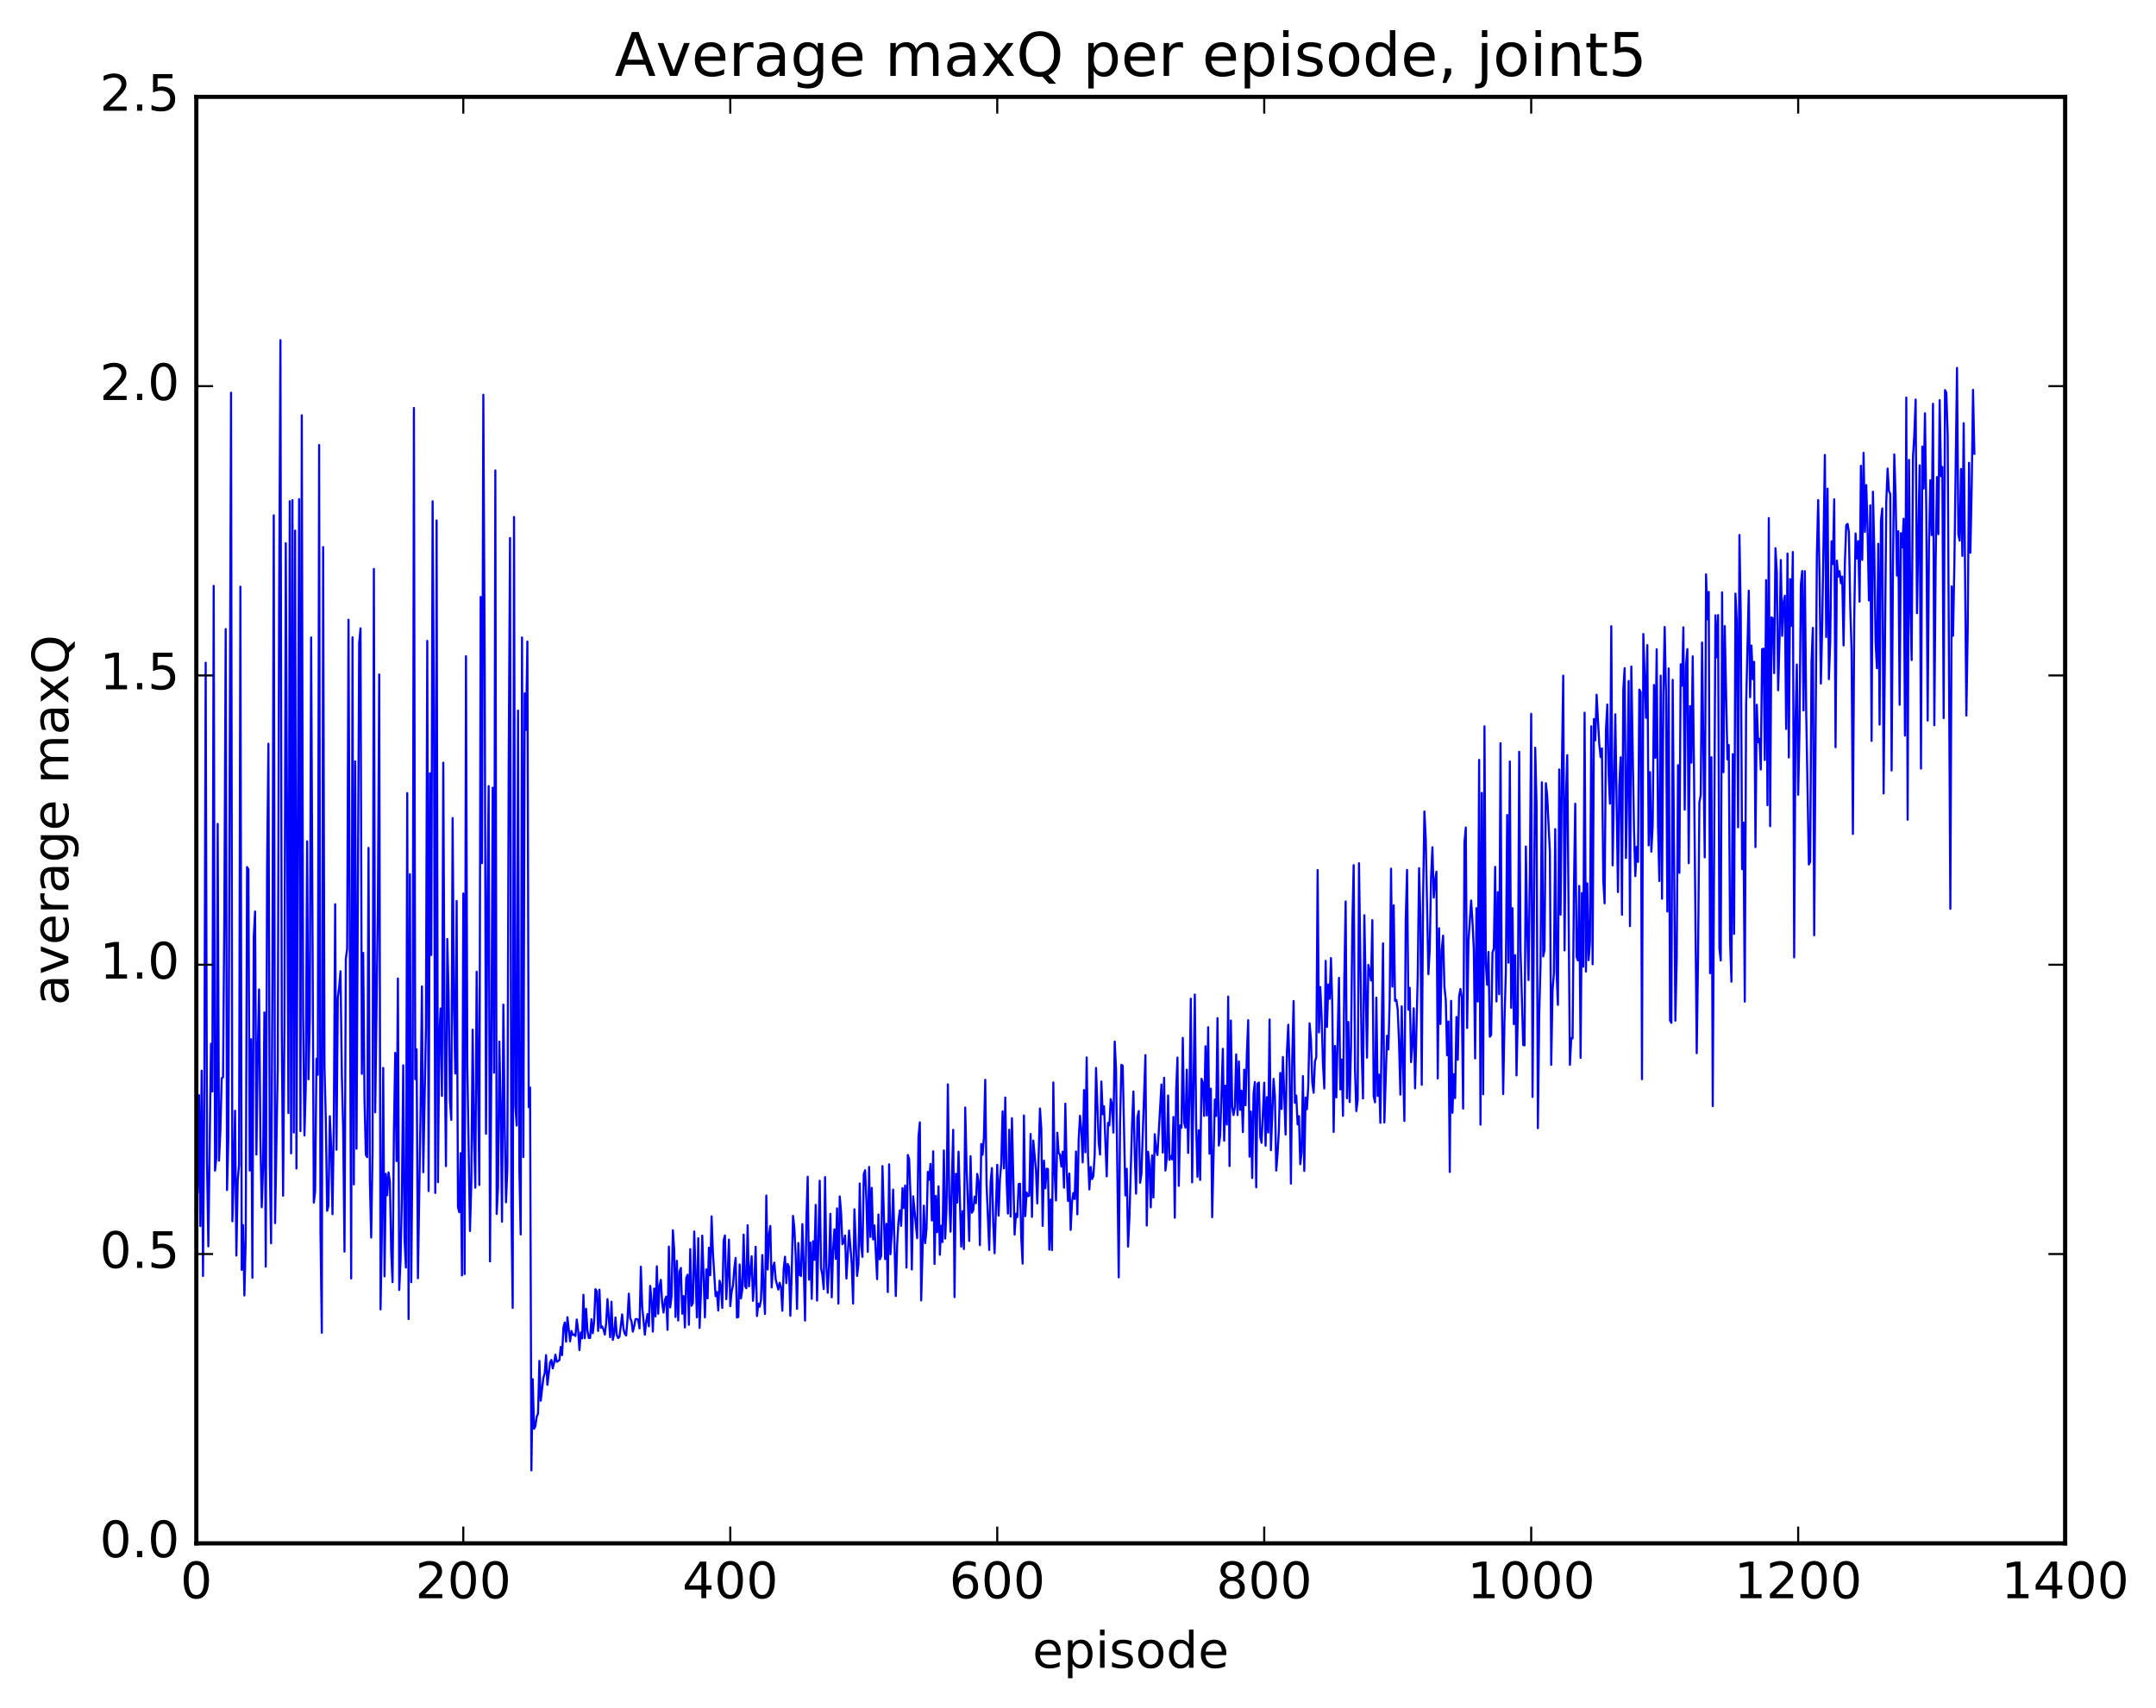 <?xml version="1.0" encoding="utf-8" standalone="no"?>
<!DOCTYPE svg PUBLIC "-//W3C//DTD SVG 1.1//EN"
  "http://www.w3.org/Graphics/SVG/1.1/DTD/svg11.dtd">
<!-- Created with matplotlib (http://matplotlib.org/) -->
<svg height="408pt" version="1.1" viewBox="0 0 515 408" width="515pt" xmlns="http://www.w3.org/2000/svg" xmlns:xlink="http://www.w3.org/1999/xlink">
 <defs>
  <style type="text/css">
*{stroke-linecap:butt;stroke-linejoin:round;stroke-miterlimit:100000;}
  </style>
 </defs>
 <g id="figure_1">
  <g id="patch_1">
   <path d="M 0 408.169 
L 515.768 408.169 
L 515.768 0 
L 0 0 
z
" style="fill:#ffffff;"/>
  </g>
  <g id="axes_1">
   <g id="patch_2">
    <path d="M 46.898 368.742 
L 493.298 368.742 
L 493.298 23.142 
L 46.898 23.142 
z
" style="fill:#ffffff;"/>
   </g>
   <g id="line2d_1">
    <path clip-path="url(#p14d625b6c6)" d="M 47.216 284.808 
L 47.535 261.675 
L 47.854 292.946 
L 48.173 255.811 
L 48.492 304.867 
L 48.811 259.894 
L 49.13 158.347 
L 49.448 277.469 
L 49.767 297.789 
L 50.405 249.383 
L 50.724 260.788 
L 51.043 139.984 
L 51.361 279.69 
L 51.68 276.592 
L 51.999 196.842 
L 52.318 277.299 
L 52.637 270.302 
L 52.956 257.632 
L 53.275 257.371 
L 53.593 218.223 
L 53.912 150.289 
L 54.231 284.332 
L 54.55 271.786 
L 55.188 93.832 
L 55.507 291.801 
L 55.825 281.381 
L 56.144 265.391 
L 56.463 299.981 
L 56.782 281.982 
L 57.101 278.292 
L 57.42 140.178 
L 57.739 303.41 
L 58.057 292.7 
L 58.376 309.527 
L 58.695 296.082 
L 59.014 207.167 
L 59.333 207.714 
L 59.652 279.678 
L 59.971 248.311 
L 60.289 305.297 
L 60.608 224.058 
L 60.927 217.788 
L 61.246 275.857 
L 61.565 251.269 
L 61.884 236.402 
L 62.203 272.17 
L 62.522 288.427 
L 62.84 279.259 
L 63.159 241.894 
L 63.478 302.636 
L 63.797 207.423 
L 64.116 177.688 
L 64.435 277.9 
L 64.754 297.05 
L 65.072 233.573 
L 65.391 123.125 
L 65.71 292.238 
L 66.348 254.529 
L 66.667 145.837 
L 66.986 81.276 
L 67.304 245.851 
L 67.623 285.687 
L 67.942 245.026 
L 68.261 129.784 
L 68.899 265.932 
L 69.218 119.761 
L 69.536 275.569 
L 69.855 119.508 
L 70.174 270.59 
L 70.493 126.768 
L 70.812 279.195 
L 71.45 119.253 
L 71.768 270.245 
L 72.087 99.222 
L 72.406 242.681 
L 72.725 271.289 
L 73.044 259.257 
L 73.363 201.032 
L 73.681 257.871 
L 74 243.105 
L 74.319 152.307 
L 74.957 287.328 
L 75.276 284.64 
L 75.595 252.96 
L 75.913 256.793 
L 76.232 106.324 
L 76.551 294.044 
L 76.87 318.431 
L 77.189 130.702 
L 77.508 254.812 
L 77.827 267.65 
L 78.145 289.293 
L 78.464 288.017 
L 78.783 266.693 
L 79.102 273.819 
L 79.421 290.099 
L 79.74 268.734 
L 80.059 216.041 
L 80.377 274.709 
L 80.696 238.42 
L 81.015 235.864 
L 81.334 232.058 
L 81.653 256.724 
L 81.972 269.603 
L 82.291 299.048 
L 82.609 229.108 
L 82.928 226.648 
L 83.247 148.063 
L 83.885 305.449 
L 84.204 152.266 
L 84.523 282.997 
L 84.841 181.908 
L 85.16 274.459 
L 85.798 153.607 
L 86.117 150.121 
L 86.436 256.563 
L 86.755 227.672 
L 87.073 263.031 
L 87.392 275.947 
L 87.711 276.483 
L 88.03 202.583 
L 88.349 282.18 
L 88.668 295.684 
L 88.987 275.287 
L 89.305 135.928 
L 89.624 265.761 
L 90.262 216.55 
L 90.581 161.144 
L 90.9 312.853 
L 91.219 294.192 
L 91.537 255.155 
L 91.856 304.953 
L 92.175 280.459 
L 92.494 285.575 
L 92.813 280.113 
L 93.132 282.397 
L 93.451 299.082 
L 93.769 306.341 
L 94.088 270.748 
L 94.407 251.571 
L 94.726 277.416 
L 95.045 233.79 
L 95.364 308.201 
L 95.683 300.931 
L 96.001 285.692 
L 96.32 254.523 
L 96.639 296.152 
L 96.958 302.85 
L 97.277 189.502 
L 97.596 315.16 
L 97.915 208.866 
L 98.234 306.351 
L 98.552 270.527 
L 98.871 97.467 
L 99.19 257.835 
L 99.509 250.692 
L 99.828 305.398 
L 100.466 264.996 
L 100.784 235.68 
L 101.103 280.071 
L 101.741 245.457 
L 102.06 153.127 
L 102.379 284.573 
L 102.698 184.758 
L 103.016 228.173 
L 103.335 119.768 
L 103.654 170.178 
L 103.973 285.035 
L 104.292 124.364 
L 104.611 282.46 
L 104.93 247.729 
L 105.248 240.962 
L 105.567 261.835 
L 105.886 182.225 
L 106.205 248.379 
L 106.524 278.62 
L 106.843 224.336 
L 107.162 237.815 
L 107.48 263.033 
L 107.799 267.559 
L 108.118 195.45 
L 108.437 240.953 
L 108.756 256.497 
L 109.075 215.269 
L 109.394 288.491 
L 109.712 289.617 
L 110.031 275.529 
L 110.35 304.74 
L 110.669 213.475 
L 110.988 304.407 
L 111.307 156.777 
L 111.626 254.765 
L 112.263 294.123 
L 112.582 282.635 
L 112.901 246.021 
L 113.22 271.95 
L 113.539 283.761 
L 113.858 232.174 
L 114.495 283.119 
L 114.814 142.625 
L 115.133 206.237 
L 115.452 94.32 
L 115.771 156.154 
L 116.09 270.883 
L 116.408 217.85 
L 116.727 187.831 
L 117.046 301.388 
L 117.365 253.624 
L 117.684 188.216 
L 118.003 256.297 
L 118.322 112.402 
L 118.64 290.036 
L 118.959 283.678 
L 119.278 248.871 
L 119.597 264.933 
L 119.916 291.902 
L 120.235 240.03 
L 120.553 268.694 
L 120.872 287.262 
L 121.191 279.212 
L 121.51 182.759 
L 121.829 128.543 
L 122.148 288.019 
L 122.467 312.484 
L 122.785 123.515 
L 123.104 264.147 
L 123.423 268.914 
L 123.742 169.774 
L 124.061 279.578 
L 124.38 294.944 
L 124.699 152.303 
L 125.017 276.446 
L 125.336 165.66 
L 125.655 174.374 
L 125.974 153.291 
L 126.293 264.523 
L 126.612 259.827 
L 126.931 351.312 
L 127.249 329.512 
L 127.568 341.381 
L 127.887 340.74 
L 128.206 338.455 
L 128.525 337.721 
L 128.844 325.158 
L 129.163 334.67 
L 129.8 329.193 
L 130.119 328.059 
L 130.438 323.783 
L 130.757 330.862 
L 131.395 325.492 
L 131.714 324.927 
L 132.032 326.947 
L 132.351 325.605 
L 132.67 323.654 
L 132.989 325.383 
L 133.627 324.973 
L 133.946 321.796 
L 134.264 323.782 
L 134.583 317.168 
L 134.902 315.983 
L 135.221 320.577 
L 135.54 314.726 
L 136.178 320.478 
L 136.496 318.01 
L 136.815 318.952 
L 137.134 318.861 
L 137.453 319.195 
L 137.772 315.263 
L 138.091 317.788 
L 138.41 322.579 
L 138.728 318.352 
L 139.047 319.784 
L 139.366 309.367 
L 139.685 319.729 
L 140.004 312.709 
L 140.323 317.92 
L 140.642 319.694 
L 140.96 319.669 
L 141.279 315.194 
L 141.598 318.548 
L 141.917 315.742 
L 142.236 308.022 
L 142.555 308.486 
L 142.874 317.986 
L 143.192 308.134 
L 143.511 317.248 
L 143.83 316.904 
L 144.149 317.614 
L 144.468 318.868 
L 144.787 316.174 
L 145.106 310.403 
L 145.743 319.494 
L 146.062 311.015 
L 146.381 320.145 
L 146.7 318.718 
L 147.019 314.773 
L 147.338 319.006 
L 147.656 319.692 
L 147.975 319.378 
L 148.613 314.039 
L 148.932 317.504 
L 149.251 318.689 
L 149.57 319.089 
L 149.888 315.205 
L 150.207 309.089 
L 150.526 314.869 
L 150.845 315.696 
L 151.164 318.164 
L 151.483 316.906 
L 151.802 315.178 
L 152.12 315.14 
L 152.439 315.338 
L 152.758 317.39 
L 153.077 302.656 
L 153.396 312.134 
L 154.034 318.888 
L 154.352 315.796 
L 154.671 313.978 
L 154.99 316.884 
L 155.309 307.232 
L 155.628 310.654 
L 155.947 318.157 
L 156.266 307.872 
L 156.584 314.532 
L 156.903 302.558 
L 157.222 313.886 
L 157.541 307.277 
L 157.86 305.788 
L 158.179 311.399 
L 158.498 313.599 
L 158.816 310.611 
L 159.135 309.801 
L 159.454 317.735 
L 159.773 297.851 
L 160.092 312.373 
L 160.411 309.635 
L 160.73 293.94 
L 161.048 298.623 
L 161.367 314.655 
L 161.686 301.232 
L 162.005 315.513 
L 162.324 303.835 
L 162.643 302.956 
L 162.962 313.875 
L 163.28 309.661 
L 163.599 317.165 
L 163.918 305.373 
L 164.237 304.564 
L 164.556 316.533 
L 164.875 298.444 
L 165.194 311.989 
L 165.512 311.287 
L 165.831 294.236 
L 166.469 314.742 
L 166.788 295.836 
L 167.107 317.278 
L 167.425 309.115 
L 167.744 295.213 
L 168.382 314.76 
L 168.701 303.287 
L 169.02 310.217 
L 169.339 298.105 
L 169.657 304.687 
L 169.976 290.619 
L 170.295 299.292 
L 170.933 309.692 
L 171.252 308.696 
L 171.571 313.113 
L 171.889 305.984 
L 172.208 307.216 
L 172.527 312.505 
L 172.846 296.439 
L 173.165 295.174 
L 173.484 310.399 
L 173.803 304.773 
L 174.121 296.179 
L 174.44 312.08 
L 174.759 308.641 
L 175.078 307.177 
L 175.397 303.109 
L 175.716 300.544 
L 176.035 314.804 
L 176.353 314.671 
L 176.672 302.114 
L 176.991 310.232 
L 177.31 308.116 
L 177.629 294.991 
L 177.948 307.262 
L 178.267 307.789 
L 178.585 292.746 
L 178.904 307.358 
L 179.542 300.151 
L 179.861 310.81 
L 180.18 306.483 
L 180.499 297.898 
L 180.817 314.442 
L 181.136 311.475 
L 181.455 312.227 
L 181.774 310.649 
L 182.093 299.855 
L 182.412 308.407 
L 182.731 313.938 
L 183.049 285.652 
L 183.368 303.327 
L 183.687 295.153 
L 184.006 292.914 
L 184.325 307.601 
L 184.644 302.79 
L 184.963 301.666 
L 185.281 305.67 
L 185.919 308.103 
L 186.238 306.494 
L 186.557 307.554 
L 186.876 313.174 
L 187.195 303.206 
L 187.513 300.27 
L 187.832 306.559 
L 188.151 301.982 
L 188.47 302.697 
L 188.789 314.366 
L 189.108 304.529 
L 189.427 290.505 
L 189.745 293.401 
L 190.064 300.155 
L 190.383 312.717 
L 190.702 296.987 
L 191.021 304.607 
L 191.34 304.869 
L 191.659 292.47 
L 191.977 302.014 
L 192.296 315.526 
L 192.615 291.721 
L 192.934 281.155 
L 193.253 305.744 
L 193.572 296.885 
L 193.891 310.33 
L 194.209 296.568 
L 194.528 301.007 
L 194.847 287.876 
L 195.166 310.746 
L 195.804 282.111 
L 196.123 303.015 
L 196.441 304.675 
L 196.76 308.001 
L 197.079 281.234 
L 197.398 302.556 
L 197.717 308.867 
L 198.036 302.167 
L 198.355 290.016 
L 198.673 309.969 
L 198.992 298.846 
L 199.311 293.726 
L 199.63 300.79 
L 199.949 288.709 
L 200.268 311.457 
L 200.587 285.859 
L 200.905 289.613 
L 201.224 297.273 
L 201.543 296.901 
L 201.862 295.187 
L 202.181 305.462 
L 202.819 294.002 
L 203.456 302.057 
L 203.775 311.445 
L 204.094 288.939 
L 204.732 304.844 
L 205.051 302.195 
L 205.369 282.764 
L 205.688 297.571 
L 206.007 300.304 
L 206.326 280.567 
L 206.645 279.601 
L 206.964 287.123 
L 207.283 299.105 
L 207.601 278.813 
L 207.92 295.538 
L 208.239 283.816 
L 208.558 296.128 
L 208.877 292.799 
L 209.515 305.628 
L 209.833 290.177 
L 210.152 300.89 
L 210.471 300.127 
L 210.79 278.607 
L 211.428 300.841 
L 211.747 292.395 
L 212.065 308.708 
L 212.384 278.183 
L 212.703 299.675 
L 213.022 294.732 
L 213.341 284.228 
L 213.979 309.654 
L 214.298 297.469 
L 214.616 291.849 
L 214.935 289.199 
L 215.254 292.9 
L 215.573 283.871 
L 215.892 288.621 
L 216.211 283.232 
L 216.53 302.863 
L 216.848 275.962 
L 217.167 276.953 
L 217.486 285.652 
L 217.805 303.311 
L 218.124 285.823 
L 219.08 295.833 
L 219.399 271.631 
L 219.718 268.159 
L 220.037 310.699 
L 220.675 288.06 
L 220.994 297.008 
L 221.312 293.604 
L 221.631 279.99 
L 221.95 281.872 
L 222.269 278.096 
L 222.588 291.606 
L 222.907 275.075 
L 223.226 301.979 
L 223.544 285.711 
L 223.863 294.415 
L 224.182 283.456 
L 224.501 299.8 
L 224.82 292.864 
L 225.139 296.757 
L 225.458 274.869 
L 225.776 295.919 
L 226.095 288.78 
L 226.414 259.094 
L 226.733 285.513 
L 227.052 294.278 
L 227.69 269.941 
L 228.008 309.913 
L 228.327 280.449 
L 228.646 287.333 
L 228.965 275.172 
L 229.603 297.85 
L 229.922 289.37 
L 230.24 298.438 
L 230.559 264.614 
L 230.878 278.426 
L 231.516 296.504 
L 231.835 276.247 
L 232.154 289.753 
L 232.472 289.206 
L 232.791 285.914 
L 233.11 287.475 
L 233.429 280.483 
L 233.748 282.264 
L 234.067 297.488 
L 234.386 273.329 
L 234.704 275.917 
L 235.023 271.72 
L 235.342 257.985 
L 235.661 282.992 
L 236.299 298.658 
L 236.618 282.488 
L 236.936 279.085 
L 237.255 292.171 
L 237.574 299.421 
L 238.212 278.304 
L 238.531 290.441 
L 238.85 281.769 
L 239.168 278.024 
L 239.487 265.523 
L 239.806 279.16 
L 240.125 262.22 
L 240.444 281.969 
L 240.763 289.945 
L 241.082 269.909 
L 241.4 290.682 
L 241.719 267.156 
L 242.357 294.981 
L 242.676 289.998 
L 242.995 290.813 
L 243.314 282.924 
L 243.632 282.807 
L 243.951 295.777 
L 244.27 301.915 
L 244.589 266.509 
L 244.908 290.566 
L 245.227 284.899 
L 245.546 285.794 
L 245.864 285.694 
L 246.183 270.939 
L 246.502 290.746 
L 246.821 272.507 
L 247.459 279.526 
L 247.778 287.53 
L 248.415 264.846 
L 248.734 269.655 
L 249.053 292.902 
L 249.372 277.29 
L 249.691 283.923 
L 250.01 279.239 
L 250.328 279.29 
L 250.647 298.585 
L 250.966 286.596 
L 251.285 298.666 
L 251.604 258.615 
L 251.923 280.397 
L 252.242 286.832 
L 252.56 270.632 
L 252.879 275.468 
L 253.198 275.861 
L 253.517 278.708 
L 253.836 275.169 
L 254.155 283.768 
L 254.474 263.697 
L 254.792 279.19 
L 255.111 286.934 
L 255.43 280.391 
L 255.749 293.851 
L 256.068 287.188 
L 256.387 285.032 
L 256.705 286.472 
L 257.024 275.126 
L 257.343 290.133 
L 257.662 272.338 
L 257.981 266.595 
L 258.3 270.018 
L 258.619 277.719 
L 258.938 260.437 
L 259.256 275.322 
L 259.575 252.643 
L 259.894 276.092 
L 260.213 284.191 
L 260.532 278.832 
L 260.851 281.713 
L 261.17 281.02 
L 261.488 275.83 
L 261.807 255.152 
L 262.445 273.008 
L 262.764 275.86 
L 263.083 258.396 
L 263.401 266.223 
L 263.72 264.326 
L 264.358 281.065 
L 264.677 268.273 
L 264.996 268.889 
L 265.315 262.607 
L 265.634 263.929 
L 265.952 270.603 
L 266.271 248.864 
L 266.59 255.658 
L 267.228 305.199 
L 267.547 268.156 
L 267.865 254.413 
L 268.184 254.653 
L 268.822 285.616 
L 269.141 279.248 
L 269.46 297.846 
L 269.779 291.022 
L 270.416 268.738 
L 270.735 260.774 
L 271.054 276.04 
L 271.373 285.202 
L 271.692 266.948 
L 272.011 265.447 
L 272.329 282.597 
L 272.648 280.569 
L 273.605 252.097 
L 273.924 292.808 
L 274.243 275.184 
L 274.562 278.293 
L 274.88 288.455 
L 275.199 276.041 
L 275.518 286.128 
L 275.837 270.988 
L 276.156 274.693 
L 276.475 275.975 
L 277.431 259.112 
L 277.75 275.38 
L 278.069 257.503 
L 278.388 279.68 
L 278.707 276.72 
L 279.026 261.736 
L 279.344 277.133 
L 279.663 276.195 
L 279.982 277.022 
L 280.301 266.875 
L 280.62 290.939 
L 280.939 260.718 
L 281.257 252.682 
L 281.576 283.339 
L 281.895 268.903 
L 282.214 269.435 
L 282.533 247.985 
L 282.852 268.128 
L 283.171 269.43 
L 283.49 255.565 
L 283.808 275.47 
L 284.127 261.577 
L 284.446 238.606 
L 284.765 282.493 
L 285.403 237.617 
L 285.721 268.777 
L 286.04 281.17 
L 286.359 270.047 
L 286.678 281.913 
L 286.997 257.763 
L 287.316 258.729 
L 287.635 266.622 
L 287.954 249.976 
L 288.272 266.509 
L 288.591 245.419 
L 288.91 275.636 
L 289.229 260.103 
L 289.548 290.836 
L 290.185 262.706 
L 290.504 266.641 
L 290.823 243.262 
L 291.142 273.714 
L 291.461 271.338 
L 292.099 250.596 
L 292.418 272.537 
L 292.736 259.394 
L 293.055 268.677 
L 293.374 238.108 
L 293.693 278.598 
L 294.012 243.837 
L 294.331 264.446 
L 294.649 266.418 
L 294.968 264.516 
L 295.287 251.912 
L 295.606 266.417 
L 295.925 253.601 
L 296.244 265.186 
L 296.563 260.568 
L 296.882 270.496 
L 297.2 255.564 
L 297.519 264.093 
L 297.838 251.711 
L 298.157 243.753 
L 298.476 276.366 
L 298.795 265.586 
L 299.113 281.453 
L 299.432 261.285 
L 299.751 258.527 
L 300.07 283.68 
L 300.389 258.955 
L 300.708 258.64 
L 301.027 271.626 
L 301.346 273.057 
L 301.983 258.689 
L 302.302 273.753 
L 302.621 262.138 
L 302.94 270.586 
L 303.259 243.596 
L 303.577 274.81 
L 304.215 257.764 
L 304.534 261.978 
L 304.853 279.684 
L 305.172 275.608 
L 305.491 270.013 
L 305.81 256.333 
L 306.128 264.964 
L 306.447 252.545 
L 307.085 271.075 
L 307.404 251.425 
L 307.723 244.839 
L 308.041 255.274 
L 308.36 282.804 
L 308.679 252.647 
L 308.998 239.167 
L 309.317 263.495 
L 309.636 261.758 
L 309.955 268.645 
L 310.274 266.679 
L 310.592 278.162 
L 310.911 275.387 
L 311.23 257.116 
L 311.549 279.757 
L 311.868 262.215 
L 312.187 265.022 
L 312.505 259.4 
L 312.824 244.51 
L 313.143 248.329 
L 313.462 258.568 
L 313.781 261.091 
L 314.1 253.554 
L 314.419 252.636 
L 314.738 207.875 
L 315.056 246.677 
L 315.375 235.819 
L 315.694 242.986 
L 316.013 254.181 
L 316.332 260.064 
L 316.651 229.579 
L 316.969 245.362 
L 317.288 235.22 
L 317.607 238.637 
L 317.926 228.916 
L 318.245 240.361 
L 318.564 270.458 
L 318.883 249.909 
L 319.202 262.202 
L 319.839 233.633 
L 320.158 260.284 
L 320.477 253.143 
L 320.796 266.61 
L 321.115 233.961 
L 321.433 215.387 
L 321.752 262.408 
L 322.071 244.186 
L 322.39 263.315 
L 322.709 250.264 
L 323.028 221.15 
L 323.347 206.71 
L 323.666 255.41 
L 323.984 265.471 
L 324.303 262.789 
L 324.622 206.253 
L 325.26 251.09 
L 325.579 262.449 
L 325.897 218.676 
L 326.535 252.707 
L 326.854 230.534 
L 327.173 232.055 
L 327.492 234.256 
L 327.811 219.842 
L 328.13 261.903 
L 328.448 263.368 
L 328.767 238.359 
L 329.086 261.839 
L 329.405 256.763 
L 329.724 268.277 
L 330.361 225.401 
L 330.68 268.197 
L 331.318 247.474 
L 331.637 250.744 
L 331.956 238.608 
L 332.275 207.548 
L 332.594 235.722 
L 332.912 216.283 
L 333.231 239.13 
L 333.55 238.897 
L 333.869 241.301 
L 334.188 249.065 
L 334.507 261.536 
L 334.825 240.432 
L 335.463 267.832 
L 335.782 219.967 
L 336.101 207.832 
L 336.42 241.25 
L 336.739 236.012 
L 337.058 253.77 
L 337.376 249.63 
L 337.695 240.904 
L 338.014 260.023 
L 338.652 233.168 
L 338.971 207.435 
L 339.289 219.064 
L 339.608 259.184 
L 339.927 214.886 
L 340.246 193.885 
L 340.565 200.366 
L 341.203 232.767 
L 341.522 226.731 
L 341.84 209.546 
L 342.159 202.439 
L 342.478 214.474 
L 342.797 210.418 
L 343.116 208.264 
L 343.435 257.664 
L 343.753 221.787 
L 344.072 244.656 
L 344.391 226.866 
L 344.71 223.549 
L 345.029 235.809 
L 345.348 238.907 
L 345.667 252.111 
L 345.986 244.069 
L 346.304 280.01 
L 346.623 239.129 
L 346.942 265.881 
L 347.261 256.656 
L 347.58 262.373 
L 347.899 242.971 
L 348.217 253.221 
L 348.536 238.056 
L 348.855 236.28 
L 349.174 238.353 
L 349.493 264.875 
L 349.812 201.301 
L 350.131 197.713 
L 350.45 245.598 
L 350.768 224.98 
L 351.406 215.149 
L 351.725 220.034 
L 352.044 226.773 
L 352.363 252.894 
L 352.682 216.985 
L 353 239.291 
L 353.319 181.558 
L 353.638 268.716 
L 353.957 189.448 
L 354.276 261.449 
L 354.595 173.541 
L 354.913 230.241 
L 355.232 235.3 
L 355.551 227.451 
L 355.87 247.707 
L 356.189 247.278 
L 356.508 227.602 
L 356.827 226.65 
L 357.146 207.12 
L 357.464 239.268 
L 357.783 213.159 
L 358.102 237.539 
L 358.421 177.568 
L 358.74 238.485 
L 359.059 261.401 
L 359.377 243.791 
L 359.696 232.322 
L 360.015 194.723 
L 360.334 230.003 
L 360.653 181.948 
L 360.972 240.803 
L 361.291 216.99 
L 361.61 244.707 
L 361.928 228.229 
L 362.247 256.948 
L 362.566 241.744 
L 362.885 179.63 
L 363.204 226.964 
L 363.841 249.678 
L 364.16 249.765 
L 364.479 202.259 
L 364.798 221.784 
L 365.117 234.169 
L 365.436 208.505 
L 365.755 170.548 
L 366.074 262.085 
L 366.711 178.648 
L 367.03 191.867 
L 367.349 269.559 
L 367.668 242.586 
L 367.987 230.198 
L 368.305 186.91 
L 368.624 228.507 
L 368.943 226.921 
L 369.262 187.127 
L 369.581 190.216 
L 370.219 203.561 
L 370.538 254.42 
L 370.856 236.507 
L 371.175 232.62 
L 371.494 198.098 
L 371.813 232.135 
L 372.132 240.083 
L 372.451 183.85 
L 372.769 218.528 
L 373.088 183.446 
L 373.407 161.421 
L 373.726 227.074 
L 374.045 191.042 
L 374.364 180.429 
L 375.002 254.419 
L 375.32 248.039 
L 375.639 248.11 
L 375.958 212.512 
L 376.277 192.026 
L 376.596 228.583 
L 376.915 229.48 
L 377.233 211.67 
L 377.552 252.756 
L 377.871 213.372 
L 378.19 230.969 
L 378.509 170.285 
L 378.828 232.136 
L 379.147 211.061 
L 379.466 229.408 
L 379.784 225.11 
L 380.103 173.536 
L 380.422 230.392 
L 380.741 171.8 
L 381.06 176.884 
L 381.379 165.988 
L 382.016 177.784 
L 382.335 180.907 
L 382.654 178.792 
L 382.973 210.424 
L 383.292 215.822 
L 383.611 174.474 
L 383.93 168.337 
L 384.248 184.912 
L 384.567 192.007 
L 384.886 149.614 
L 385.205 206.763 
L 385.843 170.668 
L 386.48 213.135 
L 386.799 187.759 
L 387.118 180.931 
L 387.437 218.556 
L 387.756 164.832 
L 388.075 159.632 
L 388.394 204.995 
L 388.712 188.063 
L 389.031 162.704 
L 389.35 221.264 
L 389.669 159.244 
L 390.307 198.023 
L 390.625 209.312 
L 390.944 202.314 
L 391.263 205.927 
L 391.582 164.769 
L 391.901 165.378 
L 392.22 257.842 
L 392.539 151.476 
L 393.176 171.506 
L 393.495 154.126 
L 393.814 201.979 
L 394.133 184.487 
L 394.452 203.489 
L 394.771 197.199 
L 395.089 163.66 
L 395.408 181.053 
L 395.727 155.126 
L 396.046 197.075 
L 396.365 210.502 
L 396.684 161.426 
L 397.003 214.73 
L 397.322 165.886 
L 397.64 149.799 
L 397.959 166.074 
L 398.278 217.794 
L 398.597 159.71 
L 398.916 243.786 
L 399.235 244.384 
L 399.553 162.437 
L 400.191 243.854 
L 400.51 229.168 
L 400.829 182.814 
L 401.148 208.543 
L 401.467 158.71 
L 401.786 163.836 
L 402.104 149.891 
L 402.423 193.446 
L 402.742 158.801 
L 403.061 155.076 
L 403.38 206.236 
L 403.699 168.715 
L 404.017 182.215 
L 404.336 156.821 
L 404.655 184.862 
L 405.293 251.631 
L 405.612 228.64 
L 405.931 191.713 
L 406.25 189.988 
L 406.568 153.513 
L 407.206 204.848 
L 407.525 137.214 
L 407.844 147.967 
L 408.163 141.414 
L 408.481 232.536 
L 408.8 180.918 
L 409.119 264.284 
L 409.757 147.023 
L 410.076 157.039 
L 410.395 146.957 
L 410.714 226.565 
L 411.032 229.483 
L 411.351 141.531 
L 411.67 184.493 
L 411.989 149.59 
L 412.627 181.448 
L 412.945 178.005 
L 413.264 224.781 
L 413.583 234.549 
L 413.902 180.185 
L 414.221 223.136 
L 414.54 141.821 
L 414.859 148.21 
L 415.178 197.666 
L 415.496 127.824 
L 415.815 147.023 
L 416.134 207.657 
L 416.453 196.521 
L 416.772 239.321 
L 417.091 168.535 
L 417.728 141.13 
L 418.047 166.591 
L 418.366 154.225 
L 418.685 162.292 
L 419.004 158.128 
L 419.323 202.395 
L 419.642 168.379 
L 419.96 177.358 
L 420.279 176.478 
L 420.598 183.852 
L 420.917 155.119 
L 421.236 154.974 
L 421.555 181.589 
L 421.873 138.614 
L 422.192 192.376 
L 422.511 123.776 
L 422.83 197.4 
L 423.149 147.495 
L 423.468 147.767 
L 423.787 160.832 
L 424.106 130.982 
L 424.424 136.76 
L 424.743 164.919 
L 425.062 153.438 
L 425.381 133.792 
L 425.7 151.922 
L 426.019 144.065 
L 426.337 142.322 
L 426.656 174.163 
L 426.975 132.248 
L 427.294 180.974 
L 427.613 138.362 
L 427.932 149.535 
L 428.251 131.893 
L 428.57 228.748 
L 428.888 172.409 
L 429.207 158.774 
L 429.526 189.89 
L 429.845 174.456 
L 430.164 139.716 
L 430.483 136.418 
L 430.801 169.726 
L 431.12 136.472 
L 431.439 169.557 
L 432.077 206.557 
L 432.396 205.883 
L 432.715 158.076 
L 433.034 150.022 
L 433.352 223.469 
L 433.99 132.443 
L 434.309 119.482 
L 434.628 137.682 
L 434.947 163.328 
L 435.265 149.746 
L 435.903 108.693 
L 436.222 152.208 
L 436.541 116.747 
L 436.86 162.281 
L 437.179 153.519 
L 437.498 129.329 
L 437.816 134.757 
L 438.135 119.292 
L 438.454 178.536 
L 438.773 133.942 
L 439.092 137.76 
L 439.411 136.45 
L 439.729 139.354 
L 440.048 137.751 
L 440.367 154.21 
L 440.686 134.385 
L 441.005 125.482 
L 441.324 125.168 
L 441.643 127.098 
L 441.962 144.829 
L 442.28 155.306 
L 442.599 199.254 
L 442.918 147.901 
L 443.237 127.455 
L 443.556 133.45 
L 443.875 129.307 
L 444.193 143.746 
L 444.512 111.272 
L 444.831 133.775 
L 445.15 108.197 
L 445.469 127.092 
L 445.788 115.89 
L 446.107 126.596 
L 446.425 143.446 
L 446.744 120.741 
L 447.063 177.024 
L 447.382 117.474 
L 447.701 130.874 
L 448.02 153.464 
L 448.339 159.668 
L 448.658 129.929 
L 448.976 173.127 
L 449.295 124.451 
L 449.614 121.485 
L 449.933 189.566 
L 450.571 119.931 
L 450.889 111.953 
L 451.208 117.308 
L 451.527 118.057 
L 451.846 184.083 
L 452.165 136.189 
L 452.484 108.572 
L 452.803 118.629 
L 453.122 137.521 
L 453.44 126.913 
L 453.759 168.389 
L 454.078 127.394 
L 454.397 130.785 
L 454.716 123.947 
L 455.035 175.751 
L 455.353 94.983 
L 455.672 195.848 
L 455.991 109.872 
L 456.31 143.72 
L 456.629 157.71 
L 456.948 109.265 
L 457.267 103.932 
L 457.586 95.449 
L 457.904 146.515 
L 458.542 111.173 
L 458.861 183.639 
L 459.18 106.699 
L 459.499 116.726 
L 459.817 98.746 
L 460.136 122.436 
L 460.455 172.153 
L 460.774 129.909 
L 461.093 114.745 
L 461.412 127.855 
L 461.731 96.467 
L 462.05 173.275 
L 462.368 133.823 
L 462.687 113.978 
L 463.006 127.639 
L 463.325 95.614 
L 463.644 113.788 
L 463.963 111.578 
L 464.281 171.58 
L 464.6 93.203 
L 464.919 93.821 
L 465.238 103.912 
L 465.876 217.148 
L 466.195 140.101 
L 466.514 151.898 
L 466.832 135.179 
L 467.47 87.903 
L 467.789 127.686 
L 468.108 129.179 
L 468.427 112.053 
L 468.745 132.83 
L 469.064 101.111 
L 469.702 170.971 
L 470.021 150.645 
L 470.34 110.572 
L 470.659 132.059 
L 470.978 116.144 
L 471.296 93.135 
L 471.615 108.426 
L 471.615 108.426 
" style="fill:none;stroke:#0000ff;stroke-linecap:square;stroke-width:0.5;"/>
   </g>
   <g id="patch_3">
    <path d="M 46.898 368.742 
L 493.298 368.742 
" style="fill:none;stroke:#000000;stroke-linecap:square;stroke-linejoin:miter;"/>
   </g>
   <g id="patch_4">
    <path d="M 46.898 23.142 
L 493.298 23.142 
" style="fill:none;stroke:#000000;stroke-linecap:square;stroke-linejoin:miter;"/>
   </g>
   <g id="patch_5">
    <path d="M 493.298 368.742 
L 493.298 23.142 
" style="fill:none;stroke:#000000;stroke-linecap:square;stroke-linejoin:miter;"/>
   </g>
   <g id="patch_6">
    <path d="M 46.898 368.742 
L 46.898 23.142 
" style="fill:none;stroke:#000000;stroke-linecap:square;stroke-linejoin:miter;"/>
   </g>
   <g id="matplotlib.axis_1">
    <g id="xtick_1">
     <g id="line2d_2">
      <defs>
       <path d="M 0 0 
L 0 -4 
" id="md70e41d00d" style="stroke:#000000;stroke-width:0.5;"/>
      </defs>
      <g>
       <use style="stroke:#000000;stroke-width:0.5;" x="46.898" xlink:href="#md70e41d00d" y="368.742"/>
      </g>
     </g>
     <g id="line2d_3">
      <defs>
       <path d="M 0 0 
L 0 4 
" id="m3943c06bde" style="stroke:#000000;stroke-width:0.5;"/>
      </defs>
      <g>
       <use style="stroke:#000000;stroke-width:0.5;" x="46.898" xlink:href="#m3943c06bde" y="23.142"/>
      </g>
     </g>
     <g id="text_1">
      <!-- 0 -->
      <defs>
       <path d="M 31.781 66.406 
Q 24.172 66.406 20.328 58.906 
Q 16.5 51.422 16.5 36.375 
Q 16.5 21.391 20.328 13.891 
Q 24.172 6.391 31.781 6.391 
Q 39.453 6.391 43.281 13.891 
Q 47.125 21.391 47.125 36.375 
Q 47.125 51.422 43.281 58.906 
Q 39.453 66.406 31.781 66.406 
M 31.781 74.219 
Q 44.047 74.219 50.516 64.516 
Q 56.984 54.828 56.984 36.375 
Q 56.984 17.969 50.516 8.266 
Q 44.047 -1.422 31.781 -1.422 
Q 19.531 -1.422 13.062 8.266 
Q 6.594 17.969 6.594 36.375 
Q 6.594 54.828 13.062 64.516 
Q 19.531 74.219 31.781 74.219 
" id="BitstreamVeraSans-Roman-30"/>
      </defs>
      <g transform="translate(43.08 381.86)scale(0.12 -0.12)">
       <use xlink:href="#BitstreamVeraSans-Roman-30"/>
      </g>
     </g>
    </g>
    <g id="xtick_2">
     <g id="line2d_4">
      <g>
       <use style="stroke:#000000;stroke-width:0.5;" x="110.669" xlink:href="#md70e41d00d" y="368.742"/>
      </g>
     </g>
     <g id="line2d_5">
      <g>
       <use style="stroke:#000000;stroke-width:0.5;" x="110.669" xlink:href="#m3943c06bde" y="23.142"/>
      </g>
     </g>
     <g id="text_2">
      <!-- 200 -->
      <defs>
       <path d="M 19.188 8.297 
L 53.609 8.297 
L 53.609 0 
L 7.328 0 
L 7.328 8.297 
Q 12.938 14.109 22.625 23.891 
Q 32.328 33.688 34.812 36.531 
Q 39.547 41.844 41.422 45.531 
Q 43.312 49.219 43.312 52.781 
Q 43.312 58.594 39.234 62.25 
Q 35.156 65.922 28.609 65.922 
Q 23.969 65.922 18.812 64.312 
Q 13.672 62.703 7.812 59.422 
L 7.812 69.391 
Q 13.766 71.781 18.938 73 
Q 24.125 74.219 28.422 74.219 
Q 39.75 74.219 46.484 68.547 
Q 53.219 62.891 53.219 53.422 
Q 53.219 48.922 51.531 44.891 
Q 49.859 40.875 45.406 35.406 
Q 44.188 33.984 37.641 27.219 
Q 31.109 20.453 19.188 8.297 
" id="BitstreamVeraSans-Roman-32"/>
      </defs>
      <g transform="translate(99.216 381.86)scale(0.12 -0.12)">
       <use xlink:href="#BitstreamVeraSans-Roman-32"/>
       <use x="63.623" xlink:href="#BitstreamVeraSans-Roman-30"/>
       <use x="127.246" xlink:href="#BitstreamVeraSans-Roman-30"/>
      </g>
     </g>
    </g>
    <g id="xtick_3">
     <g id="line2d_6">
      <g>
       <use style="stroke:#000000;stroke-width:0.5;" x="174.44" xlink:href="#md70e41d00d" y="368.742"/>
      </g>
     </g>
     <g id="line2d_7">
      <g>
       <use style="stroke:#000000;stroke-width:0.5;" x="174.44" xlink:href="#m3943c06bde" y="23.142"/>
      </g>
     </g>
     <g id="text_3">
      <!-- 400 -->
      <defs>
       <path d="M 37.797 64.312 
L 12.891 25.391 
L 37.797 25.391 
z
M 35.203 72.906 
L 47.609 72.906 
L 47.609 25.391 
L 58.016 25.391 
L 58.016 17.188 
L 47.609 17.188 
L 47.609 0 
L 37.797 0 
L 37.797 17.188 
L 4.891 17.188 
L 4.891 26.703 
z
" id="BitstreamVeraSans-Roman-34"/>
      </defs>
      <g transform="translate(162.988 381.86)scale(0.12 -0.12)">
       <use xlink:href="#BitstreamVeraSans-Roman-34"/>
       <use x="63.623" xlink:href="#BitstreamVeraSans-Roman-30"/>
       <use x="127.246" xlink:href="#BitstreamVeraSans-Roman-30"/>
      </g>
     </g>
    </g>
    <g id="xtick_4">
     <g id="line2d_8">
      <g>
       <use style="stroke:#000000;stroke-width:0.5;" x="238.212" xlink:href="#md70e41d00d" y="368.742"/>
      </g>
     </g>
     <g id="line2d_9">
      <g>
       <use style="stroke:#000000;stroke-width:0.5;" x="238.212" xlink:href="#m3943c06bde" y="23.142"/>
      </g>
     </g>
     <g id="text_4">
      <!-- 600 -->
      <defs>
       <path d="M 33.016 40.375 
Q 26.375 40.375 22.484 35.828 
Q 18.609 31.297 18.609 23.391 
Q 18.609 15.531 22.484 10.953 
Q 26.375 6.391 33.016 6.391 
Q 39.656 6.391 43.531 10.953 
Q 47.406 15.531 47.406 23.391 
Q 47.406 31.297 43.531 35.828 
Q 39.656 40.375 33.016 40.375 
M 52.594 71.297 
L 52.594 62.312 
Q 48.875 64.062 45.094 64.984 
Q 41.312 65.922 37.594 65.922 
Q 27.828 65.922 22.672 59.328 
Q 17.531 52.734 16.797 39.406 
Q 19.672 43.656 24.016 45.922 
Q 28.375 48.188 33.594 48.188 
Q 44.578 48.188 50.953 41.516 
Q 57.328 34.859 57.328 23.391 
Q 57.328 12.156 50.688 5.359 
Q 44.047 -1.422 33.016 -1.422 
Q 20.359 -1.422 13.672 8.266 
Q 6.984 17.969 6.984 36.375 
Q 6.984 53.656 15.188 63.938 
Q 23.391 74.219 37.203 74.219 
Q 40.922 74.219 44.703 73.484 
Q 48.484 72.75 52.594 71.297 
" id="BitstreamVeraSans-Roman-36"/>
      </defs>
      <g transform="translate(226.759 381.86)scale(0.12 -0.12)">
       <use xlink:href="#BitstreamVeraSans-Roman-36"/>
       <use x="63.623" xlink:href="#BitstreamVeraSans-Roman-30"/>
       <use x="127.246" xlink:href="#BitstreamVeraSans-Roman-30"/>
      </g>
     </g>
    </g>
    <g id="xtick_5">
     <g id="line2d_10">
      <g>
       <use style="stroke:#000000;stroke-width:0.5;" x="301.983" xlink:href="#md70e41d00d" y="368.742"/>
      </g>
     </g>
     <g id="line2d_11">
      <g>
       <use style="stroke:#000000;stroke-width:0.5;" x="301.983" xlink:href="#m3943c06bde" y="23.142"/>
      </g>
     </g>
     <g id="text_5">
      <!-- 800 -->
      <defs>
       <path d="M 31.781 34.625 
Q 24.75 34.625 20.719 30.859 
Q 16.703 27.094 16.703 20.516 
Q 16.703 13.922 20.719 10.156 
Q 24.75 6.391 31.781 6.391 
Q 38.812 6.391 42.859 10.172 
Q 46.922 13.969 46.922 20.516 
Q 46.922 27.094 42.891 30.859 
Q 38.875 34.625 31.781 34.625 
M 21.922 38.812 
Q 15.578 40.375 12.031 44.719 
Q 8.5 49.078 8.5 55.328 
Q 8.5 64.062 14.719 69.141 
Q 20.953 74.219 31.781 74.219 
Q 42.672 74.219 48.875 69.141 
Q 55.078 64.062 55.078 55.328 
Q 55.078 49.078 51.531 44.719 
Q 48 40.375 41.703 38.812 
Q 48.828 37.156 52.797 32.312 
Q 56.781 27.484 56.781 20.516 
Q 56.781 9.906 50.312 4.234 
Q 43.844 -1.422 31.781 -1.422 
Q 19.734 -1.422 13.25 4.234 
Q 6.781 9.906 6.781 20.516 
Q 6.781 27.484 10.781 32.312 
Q 14.797 37.156 21.922 38.812 
M 18.312 54.391 
Q 18.312 48.734 21.844 45.562 
Q 25.391 42.391 31.781 42.391 
Q 38.141 42.391 41.719 45.562 
Q 45.312 48.734 45.312 54.391 
Q 45.312 60.062 41.719 63.234 
Q 38.141 66.406 31.781 66.406 
Q 25.391 66.406 21.844 63.234 
Q 18.312 60.062 18.312 54.391 
" id="BitstreamVeraSans-Roman-38"/>
      </defs>
      <g transform="translate(290.531 381.86)scale(0.12 -0.12)">
       <use xlink:href="#BitstreamVeraSans-Roman-38"/>
       <use x="63.623" xlink:href="#BitstreamVeraSans-Roman-30"/>
       <use x="127.246" xlink:href="#BitstreamVeraSans-Roman-30"/>
      </g>
     </g>
    </g>
    <g id="xtick_6">
     <g id="line2d_12">
      <g>
       <use style="stroke:#000000;stroke-width:0.5;" x="365.755" xlink:href="#md70e41d00d" y="368.742"/>
      </g>
     </g>
     <g id="line2d_13">
      <g>
       <use style="stroke:#000000;stroke-width:0.5;" x="365.755" xlink:href="#m3943c06bde" y="23.142"/>
      </g>
     </g>
     <g id="text_6">
      <!-- 1000 -->
      <defs>
       <path d="M 12.406 8.297 
L 28.516 8.297 
L 28.516 63.922 
L 10.984 60.406 
L 10.984 69.391 
L 28.422 72.906 
L 38.281 72.906 
L 38.281 8.297 
L 54.391 8.297 
L 54.391 0 
L 12.406 0 
z
" id="BitstreamVeraSans-Roman-31"/>
      </defs>
      <g transform="translate(350.485 381.86)scale(0.12 -0.12)">
       <use xlink:href="#BitstreamVeraSans-Roman-31"/>
       <use x="63.623" xlink:href="#BitstreamVeraSans-Roman-30"/>
       <use x="127.246" xlink:href="#BitstreamVeraSans-Roman-30"/>
       <use x="190.869" xlink:href="#BitstreamVeraSans-Roman-30"/>
      </g>
     </g>
    </g>
    <g id="xtick_7">
     <g id="line2d_14">
      <g>
       <use style="stroke:#000000;stroke-width:0.5;" x="429.526" xlink:href="#md70e41d00d" y="368.742"/>
      </g>
     </g>
     <g id="line2d_15">
      <g>
       <use style="stroke:#000000;stroke-width:0.5;" x="429.526" xlink:href="#m3943c06bde" y="23.142"/>
      </g>
     </g>
     <g id="text_7">
      <!-- 1200 -->
      <g transform="translate(414.256 381.86)scale(0.12 -0.12)">
       <use xlink:href="#BitstreamVeraSans-Roman-31"/>
       <use x="63.623" xlink:href="#BitstreamVeraSans-Roman-32"/>
       <use x="127.246" xlink:href="#BitstreamVeraSans-Roman-30"/>
       <use x="190.869" xlink:href="#BitstreamVeraSans-Roman-30"/>
      </g>
     </g>
    </g>
    <g id="xtick_8">
     <g id="line2d_16">
      <g>
       <use style="stroke:#000000;stroke-width:0.5;" x="493.298" xlink:href="#md70e41d00d" y="368.742"/>
      </g>
     </g>
     <g id="line2d_17">
      <g>
       <use style="stroke:#000000;stroke-width:0.5;" x="493.298" xlink:href="#m3943c06bde" y="23.142"/>
      </g>
     </g>
     <g id="text_8">
      <!-- 1400 -->
      <g transform="translate(478.027 381.86)scale(0.12 -0.12)">
       <use xlink:href="#BitstreamVeraSans-Roman-31"/>
       <use x="63.623" xlink:href="#BitstreamVeraSans-Roman-34"/>
       <use x="127.246" xlink:href="#BitstreamVeraSans-Roman-30"/>
       <use x="190.869" xlink:href="#BitstreamVeraSans-Roman-30"/>
      </g>
     </g>
    </g>
    <g id="text_9">
     <!-- episode -->
     <defs>
      <path d="M 56.203 29.594 
L 56.203 25.203 
L 14.891 25.203 
Q 15.484 15.922 20.484 11.062 
Q 25.484 6.203 34.422 6.203 
Q 39.594 6.203 44.453 7.469 
Q 49.312 8.734 54.109 11.281 
L 54.109 2.781 
Q 49.266 0.734 44.188 -0.344 
Q 39.109 -1.422 33.891 -1.422 
Q 20.797 -1.422 13.156 6.188 
Q 5.516 13.812 5.516 26.812 
Q 5.516 40.234 12.766 48.109 
Q 20.016 56 32.328 56 
Q 43.359 56 49.781 48.891 
Q 56.203 41.797 56.203 29.594 
M 47.219 32.234 
Q 47.125 39.594 43.094 43.984 
Q 39.062 48.391 32.422 48.391 
Q 24.906 48.391 20.391 44.141 
Q 15.875 39.891 15.188 32.172 
z
" id="BitstreamVeraSans-Roman-65"/>
      <path d="M 45.406 46.391 
L 45.406 75.984 
L 54.391 75.984 
L 54.391 0 
L 45.406 0 
L 45.406 8.203 
Q 42.578 3.328 38.25 0.953 
Q 33.938 -1.422 27.875 -1.422 
Q 17.969 -1.422 11.734 6.484 
Q 5.516 14.406 5.516 27.297 
Q 5.516 40.188 11.734 48.094 
Q 17.969 56 27.875 56 
Q 33.938 56 38.25 53.625 
Q 42.578 51.266 45.406 46.391 
M 14.797 27.297 
Q 14.797 17.391 18.875 11.75 
Q 22.953 6.109 30.078 6.109 
Q 37.203 6.109 41.297 11.75 
Q 45.406 17.391 45.406 27.297 
Q 45.406 37.203 41.297 42.844 
Q 37.203 48.484 30.078 48.484 
Q 22.953 48.484 18.875 42.844 
Q 14.797 37.203 14.797 27.297 
" id="BitstreamVeraSans-Roman-64"/>
      <path d="M 9.422 54.688 
L 18.406 54.688 
L 18.406 0 
L 9.422 0 
z
M 9.422 75.984 
L 18.406 75.984 
L 18.406 64.594 
L 9.422 64.594 
z
" id="BitstreamVeraSans-Roman-69"/>
      <path d="M 44.281 53.078 
L 44.281 44.578 
Q 40.484 46.531 36.375 47.5 
Q 32.281 48.484 27.875 48.484 
Q 21.188 48.484 17.844 46.438 
Q 14.5 44.391 14.5 40.281 
Q 14.5 37.156 16.891 35.375 
Q 19.281 33.594 26.516 31.984 
L 29.594 31.297 
Q 39.156 29.25 43.188 25.516 
Q 47.219 21.781 47.219 15.094 
Q 47.219 7.469 41.188 3.016 
Q 35.156 -1.422 24.609 -1.422 
Q 20.219 -1.422 15.453 -0.562 
Q 10.688 0.297 5.422 2 
L 5.422 11.281 
Q 10.406 8.688 15.234 7.391 
Q 20.062 6.109 24.812 6.109 
Q 31.156 6.109 34.562 8.281 
Q 37.984 10.453 37.984 14.406 
Q 37.984 18.062 35.516 20.016 
Q 33.062 21.969 24.703 23.781 
L 21.578 24.516 
Q 13.234 26.266 9.516 29.906 
Q 5.812 33.547 5.812 39.891 
Q 5.812 47.609 11.281 51.797 
Q 16.75 56 26.812 56 
Q 31.781 56 36.172 55.266 
Q 40.578 54.547 44.281 53.078 
" id="BitstreamVeraSans-Roman-73"/>
      <path d="M 18.109 8.203 
L 18.109 -20.797 
L 9.078 -20.797 
L 9.078 54.688 
L 18.109 54.688 
L 18.109 46.391 
Q 20.953 51.266 25.266 53.625 
Q 29.594 56 35.594 56 
Q 45.562 56 51.781 48.094 
Q 58.016 40.188 58.016 27.297 
Q 58.016 14.406 51.781 6.484 
Q 45.562 -1.422 35.594 -1.422 
Q 29.594 -1.422 25.266 0.953 
Q 20.953 3.328 18.109 8.203 
M 48.688 27.297 
Q 48.688 37.203 44.609 42.844 
Q 40.531 48.484 33.406 48.484 
Q 26.266 48.484 22.188 42.844 
Q 18.109 37.203 18.109 27.297 
Q 18.109 17.391 22.188 11.75 
Q 26.266 6.109 33.406 6.109 
Q 40.531 6.109 44.609 11.75 
Q 48.688 17.391 48.688 27.297 
" id="BitstreamVeraSans-Roman-70"/>
      <path d="M 30.609 48.391 
Q 23.391 48.391 19.188 42.75 
Q 14.984 37.109 14.984 27.297 
Q 14.984 17.484 19.156 11.844 
Q 23.344 6.203 30.609 6.203 
Q 37.797 6.203 41.984 11.859 
Q 46.188 17.531 46.188 27.297 
Q 46.188 37.016 41.984 42.703 
Q 37.797 48.391 30.609 48.391 
M 30.609 56 
Q 42.328 56 49.016 48.375 
Q 55.719 40.766 55.719 27.297 
Q 55.719 13.875 49.016 6.219 
Q 42.328 -1.422 30.609 -1.422 
Q 18.844 -1.422 12.172 6.219 
Q 5.516 13.875 5.516 27.297 
Q 5.516 40.766 12.172 48.375 
Q 18.844 56 30.609 56 
" id="BitstreamVeraSans-Roman-6f"/>
     </defs>
     <g transform="translate(246.632 398.474)scale(0.12 -0.12)">
      <use xlink:href="#BitstreamVeraSans-Roman-65"/>
      <use x="61.523" xlink:href="#BitstreamVeraSans-Roman-70"/>
      <use x="125.0" xlink:href="#BitstreamVeraSans-Roman-69"/>
      <use x="152.783" xlink:href="#BitstreamVeraSans-Roman-73"/>
      <use x="204.883" xlink:href="#BitstreamVeraSans-Roman-6f"/>
      <use x="266.064" xlink:href="#BitstreamVeraSans-Roman-64"/>
      <use x="329.541" xlink:href="#BitstreamVeraSans-Roman-65"/>
     </g>
    </g>
   </g>
   <g id="matplotlib.axis_2">
    <g id="ytick_1">
     <g id="line2d_18">
      <defs>
       <path d="M 0 0 
L 4 0 
" id="mb796b9673f" style="stroke:#000000;stroke-width:0.5;"/>
      </defs>
      <g>
       <use style="stroke:#000000;stroke-width:0.5;" x="46.898" xlink:href="#mb796b9673f" y="368.742"/>
      </g>
     </g>
     <g id="line2d_19">
      <defs>
       <path d="M 0 0 
L -4 0 
" id="m39855f0944" style="stroke:#000000;stroke-width:0.5;"/>
      </defs>
      <g>
       <use style="stroke:#000000;stroke-width:0.5;" x="493.298" xlink:href="#m39855f0944" y="368.742"/>
      </g>
     </g>
     <g id="text_10">
      <!-- 0.0 -->
      <defs>
       <path d="M 10.688 12.406 
L 21 12.406 
L 21 0 
L 10.688 0 
z
" id="BitstreamVeraSans-Roman-2e"/>
      </defs>
      <g transform="translate(23.814 372.053)scale(0.12 -0.12)">
       <use xlink:href="#BitstreamVeraSans-Roman-30"/>
       <use x="63.623" xlink:href="#BitstreamVeraSans-Roman-2e"/>
       <use x="95.41" xlink:href="#BitstreamVeraSans-Roman-30"/>
      </g>
     </g>
    </g>
    <g id="ytick_2">
     <g id="line2d_20">
      <g>
       <use style="stroke:#000000;stroke-width:0.5;" x="46.898" xlink:href="#mb796b9673f" y="299.622"/>
      </g>
     </g>
     <g id="line2d_21">
      <g>
       <use style="stroke:#000000;stroke-width:0.5;" x="493.298" xlink:href="#m39855f0944" y="299.622"/>
      </g>
     </g>
     <g id="text_11">
      <!-- 0.5 -->
      <defs>
       <path d="M 10.797 72.906 
L 49.516 72.906 
L 49.516 64.594 
L 19.828 64.594 
L 19.828 46.734 
Q 21.969 47.469 24.109 47.828 
Q 26.266 48.188 28.422 48.188 
Q 40.625 48.188 47.75 41.5 
Q 54.891 34.812 54.891 23.391 
Q 54.891 11.625 47.562 5.094 
Q 40.234 -1.422 26.906 -1.422 
Q 22.312 -1.422 17.547 -0.641 
Q 12.797 0.141 7.719 1.703 
L 7.719 11.625 
Q 12.109 9.234 16.797 8.062 
Q 21.484 6.891 26.703 6.891 
Q 35.156 6.891 40.078 11.328 
Q 45.016 15.766 45.016 23.391 
Q 45.016 31 40.078 35.438 
Q 35.156 39.891 26.703 39.891 
Q 22.75 39.891 18.812 39.016 
Q 14.891 38.141 10.797 36.281 
z
" id="BitstreamVeraSans-Roman-35"/>
      </defs>
      <g transform="translate(23.814 302.933)scale(0.12 -0.12)">
       <use xlink:href="#BitstreamVeraSans-Roman-30"/>
       <use x="63.623" xlink:href="#BitstreamVeraSans-Roman-2e"/>
       <use x="95.41" xlink:href="#BitstreamVeraSans-Roman-35"/>
      </g>
     </g>
    </g>
    <g id="ytick_3">
     <g id="line2d_22">
      <g>
       <use style="stroke:#000000;stroke-width:0.5;" x="46.898" xlink:href="#mb796b9673f" y="230.502"/>
      </g>
     </g>
     <g id="line2d_23">
      <g>
       <use style="stroke:#000000;stroke-width:0.5;" x="493.298" xlink:href="#m39855f0944" y="230.502"/>
      </g>
     </g>
     <g id="text_12">
      <!-- 1.0 -->
      <g transform="translate(23.814 233.813)scale(0.12 -0.12)">
       <use xlink:href="#BitstreamVeraSans-Roman-31"/>
       <use x="63.623" xlink:href="#BitstreamVeraSans-Roman-2e"/>
       <use x="95.41" xlink:href="#BitstreamVeraSans-Roman-30"/>
      </g>
     </g>
    </g>
    <g id="ytick_4">
     <g id="line2d_24">
      <g>
       <use style="stroke:#000000;stroke-width:0.5;" x="46.898" xlink:href="#mb796b9673f" y="161.382"/>
      </g>
     </g>
     <g id="line2d_25">
      <g>
       <use style="stroke:#000000;stroke-width:0.5;" x="493.298" xlink:href="#m39855f0944" y="161.382"/>
      </g>
     </g>
     <g id="text_13">
      <!-- 1.5 -->
      <g transform="translate(23.814 164.693)scale(0.12 -0.12)">
       <use xlink:href="#BitstreamVeraSans-Roman-31"/>
       <use x="63.623" xlink:href="#BitstreamVeraSans-Roman-2e"/>
       <use x="95.41" xlink:href="#BitstreamVeraSans-Roman-35"/>
      </g>
     </g>
    </g>
    <g id="ytick_5">
     <g id="line2d_26">
      <g>
       <use style="stroke:#000000;stroke-width:0.5;" x="46.898" xlink:href="#mb796b9673f" y="92.262"/>
      </g>
     </g>
     <g id="line2d_27">
      <g>
       <use style="stroke:#000000;stroke-width:0.5;" x="493.298" xlink:href="#m39855f0944" y="92.262"/>
      </g>
     </g>
     <g id="text_14">
      <!-- 2.0 -->
      <g transform="translate(23.814 95.573)scale(0.12 -0.12)">
       <use xlink:href="#BitstreamVeraSans-Roman-32"/>
       <use x="63.623" xlink:href="#BitstreamVeraSans-Roman-2e"/>
       <use x="95.41" xlink:href="#BitstreamVeraSans-Roman-30"/>
      </g>
     </g>
    </g>
    <g id="ytick_6">
     <g id="line2d_28">
      <g>
       <use style="stroke:#000000;stroke-width:0.5;" x="46.898" xlink:href="#mb796b9673f" y="23.142"/>
      </g>
     </g>
     <g id="line2d_29">
      <g>
       <use style="stroke:#000000;stroke-width:0.5;" x="493.298" xlink:href="#m39855f0944" y="23.142"/>
      </g>
     </g>
     <g id="text_15">
      <!-- 2.5 -->
      <g transform="translate(23.814 26.453)scale(0.12 -0.12)">
       <use xlink:href="#BitstreamVeraSans-Roman-32"/>
       <use x="63.623" xlink:href="#BitstreamVeraSans-Roman-2e"/>
       <use x="95.41" xlink:href="#BitstreamVeraSans-Roman-35"/>
      </g>
     </g>
    </g>
    <g id="text_16">
     <!-- average maxQ -->
     <defs>
      <path d="M 2.984 54.688 
L 12.5 54.688 
L 29.594 8.797 
L 46.688 54.688 
L 56.203 54.688 
L 35.688 0 
L 23.484 0 
z
" id="BitstreamVeraSans-Roman-76"/>
      <path id="BitstreamVeraSans-Roman-20"/>
      <path d="M 39.406 66.219 
Q 28.656 66.219 22.328 58.203 
Q 16.016 50.203 16.016 36.375 
Q 16.016 22.609 22.328 14.594 
Q 28.656 6.594 39.406 6.594 
Q 50.141 6.594 56.422 14.594 
Q 62.703 22.609 62.703 36.375 
Q 62.703 50.203 56.422 58.203 
Q 50.141 66.219 39.406 66.219 
M 53.219 1.312 
L 66.219 -12.891 
L 54.297 -12.891 
L 43.5 -1.219 
Q 41.891 -1.312 41.031 -1.359 
Q 40.188 -1.422 39.406 -1.422 
Q 24.031 -1.422 14.812 8.859 
Q 5.609 19.141 5.609 36.375 
Q 5.609 53.656 14.812 63.938 
Q 24.031 74.219 39.406 74.219 
Q 54.734 74.219 63.906 63.938 
Q 73.094 53.656 73.094 36.375 
Q 73.094 23.688 67.984 14.641 
Q 62.891 5.609 53.219 1.312 
" id="BitstreamVeraSans-Roman-51"/>
      <path d="M 54.891 54.688 
L 35.109 28.078 
L 55.906 0 
L 45.312 0 
L 29.391 21.484 
L 13.484 0 
L 2.875 0 
L 24.125 28.609 
L 4.688 54.688 
L 15.281 54.688 
L 29.781 35.203 
L 44.281 54.688 
z
" id="BitstreamVeraSans-Roman-78"/>
      <path d="M 45.406 27.984 
Q 45.406 37.75 41.375 43.109 
Q 37.359 48.484 30.078 48.484 
Q 22.859 48.484 18.828 43.109 
Q 14.797 37.75 14.797 27.984 
Q 14.797 18.266 18.828 12.891 
Q 22.859 7.516 30.078 7.516 
Q 37.359 7.516 41.375 12.891 
Q 45.406 18.266 45.406 27.984 
M 54.391 6.781 
Q 54.391 -7.172 48.188 -13.984 
Q 42 -20.797 29.203 -20.797 
Q 24.469 -20.797 20.266 -20.094 
Q 16.062 -19.391 12.109 -17.922 
L 12.109 -9.188 
Q 16.062 -11.328 19.922 -12.344 
Q 23.781 -13.375 27.781 -13.375 
Q 36.625 -13.375 41.016 -8.766 
Q 45.406 -4.156 45.406 5.172 
L 45.406 9.625 
Q 42.625 4.781 38.281 2.391 
Q 33.938 0 27.875 0 
Q 17.828 0 11.672 7.656 
Q 5.516 15.328 5.516 27.984 
Q 5.516 40.672 11.672 48.328 
Q 17.828 56 27.875 56 
Q 33.938 56 38.281 53.609 
Q 42.625 51.219 45.406 46.391 
L 45.406 54.688 
L 54.391 54.688 
z
" id="BitstreamVeraSans-Roman-67"/>
      <path d="M 34.281 27.484 
Q 23.391 27.484 19.188 25 
Q 14.984 22.516 14.984 16.5 
Q 14.984 11.719 18.141 8.906 
Q 21.297 6.109 26.703 6.109 
Q 34.188 6.109 38.703 11.406 
Q 43.219 16.703 43.219 25.484 
L 43.219 27.484 
z
M 52.203 31.203 
L 52.203 0 
L 43.219 0 
L 43.219 8.297 
Q 40.141 3.328 35.547 0.953 
Q 30.953 -1.422 24.312 -1.422 
Q 15.922 -1.422 10.953 3.297 
Q 6 8.016 6 15.922 
Q 6 25.141 12.172 29.828 
Q 18.359 34.516 30.609 34.516 
L 43.219 34.516 
L 43.219 35.406 
Q 43.219 41.609 39.141 45 
Q 35.062 48.391 27.688 48.391 
Q 23 48.391 18.547 47.266 
Q 14.109 46.141 10.016 43.891 
L 10.016 52.203 
Q 14.938 54.109 19.578 55.047 
Q 24.219 56 28.609 56 
Q 40.484 56 46.344 49.844 
Q 52.203 43.703 52.203 31.203 
" id="BitstreamVeraSans-Roman-61"/>
      <path d="M 52 44.188 
Q 55.375 50.25 60.062 53.125 
Q 64.75 56 71.094 56 
Q 79.641 56 84.281 50.016 
Q 88.922 44.047 88.922 33.016 
L 88.922 0 
L 79.891 0 
L 79.891 32.719 
Q 79.891 40.578 77.094 44.375 
Q 74.312 48.188 68.609 48.188 
Q 61.625 48.188 57.562 43.547 
Q 53.516 38.922 53.516 30.906 
L 53.516 0 
L 44.484 0 
L 44.484 32.719 
Q 44.484 40.625 41.703 44.406 
Q 38.922 48.188 33.109 48.188 
Q 26.219 48.188 22.156 43.531 
Q 18.109 38.875 18.109 30.906 
L 18.109 0 
L 9.078 0 
L 9.078 54.688 
L 18.109 54.688 
L 18.109 46.188 
Q 21.188 51.219 25.484 53.609 
Q 29.781 56 35.688 56 
Q 41.656 56 45.828 52.969 
Q 50 49.953 52 44.188 
" id="BitstreamVeraSans-Roman-6d"/>
      <path d="M 41.109 46.297 
Q 39.594 47.172 37.812 47.578 
Q 36.031 48 33.891 48 
Q 26.266 48 22.188 43.047 
Q 18.109 38.094 18.109 28.812 
L 18.109 0 
L 9.078 0 
L 9.078 54.688 
L 18.109 54.688 
L 18.109 46.188 
Q 20.953 51.172 25.484 53.578 
Q 30.031 56 36.531 56 
Q 37.453 56 38.578 55.875 
Q 39.703 55.766 41.062 55.516 
z
" id="BitstreamVeraSans-Roman-72"/>
     </defs>
     <g transform="translate(16.318 240.209)rotate(-90.0)scale(0.12 -0.12)">
      <use xlink:href="#BitstreamVeraSans-Roman-61"/>
      <use x="61.279" xlink:href="#BitstreamVeraSans-Roman-76"/>
      <use x="120.459" xlink:href="#BitstreamVeraSans-Roman-65"/>
      <use x="181.982" xlink:href="#BitstreamVeraSans-Roman-72"/>
      <use x="223.096" xlink:href="#BitstreamVeraSans-Roman-61"/>
      <use x="284.375" xlink:href="#BitstreamVeraSans-Roman-67"/>
      <use x="347.852" xlink:href="#BitstreamVeraSans-Roman-65"/>
      <use x="409.375" xlink:href="#BitstreamVeraSans-Roman-20"/>
      <use x="441.162" xlink:href="#BitstreamVeraSans-Roman-6d"/>
      <use x="538.574" xlink:href="#BitstreamVeraSans-Roman-61"/>
      <use x="599.854" xlink:href="#BitstreamVeraSans-Roman-78"/>
      <use x="659.033" xlink:href="#BitstreamVeraSans-Roman-51"/>
     </g>
    </g>
   </g>
   <g id="text_17">
    <!-- Average maxQ per episode, joint5 -->
    <defs>
     <path d="M 54.891 33.016 
L 54.891 0 
L 45.906 0 
L 45.906 32.719 
Q 45.906 40.484 42.875 44.328 
Q 39.844 48.188 33.797 48.188 
Q 26.516 48.188 22.312 43.547 
Q 18.109 38.922 18.109 30.906 
L 18.109 0 
L 9.078 0 
L 9.078 54.688 
L 18.109 54.688 
L 18.109 46.188 
Q 21.344 51.125 25.703 53.562 
Q 30.078 56 35.797 56 
Q 45.219 56 50.047 50.172 
Q 54.891 44.344 54.891 33.016 
" id="BitstreamVeraSans-Roman-6e"/>
     <path d="M 11.719 12.406 
L 22.016 12.406 
L 22.016 4 
L 14.016 -11.625 
L 7.719 -11.625 
L 11.719 4 
z
" id="BitstreamVeraSans-Roman-2c"/>
     <path d="M 9.422 54.688 
L 18.406 54.688 
L 18.406 -0.984 
Q 18.406 -11.422 14.422 -16.109 
Q 10.453 -20.797 1.609 -20.797 
L -1.812 -20.797 
L -1.812 -13.188 
L 0.594 -13.188 
Q 5.719 -13.188 7.562 -10.812 
Q 9.422 -8.453 9.422 -0.984 
z
M 9.422 75.984 
L 18.406 75.984 
L 18.406 64.594 
L 9.422 64.594 
z
" id="BitstreamVeraSans-Roman-6a"/>
     <path d="M 18.312 70.219 
L 18.312 54.688 
L 36.812 54.688 
L 36.812 47.703 
L 18.312 47.703 
L 18.312 18.016 
Q 18.312 11.328 20.141 9.422 
Q 21.969 7.516 27.594 7.516 
L 36.812 7.516 
L 36.812 0 
L 27.594 0 
Q 17.188 0 13.234 3.875 
Q 9.281 7.766 9.281 18.016 
L 9.281 47.703 
L 2.688 47.703 
L 2.688 54.688 
L 9.281 54.688 
L 9.281 70.219 
z
" id="BitstreamVeraSans-Roman-74"/>
     <path d="M 34.188 63.188 
L 20.797 26.906 
L 47.609 26.906 
z
M 28.609 72.906 
L 39.797 72.906 
L 67.578 0 
L 57.328 0 
L 50.688 18.703 
L 17.828 18.703 
L 11.188 0 
L 0.781 0 
z
" id="BitstreamVeraSans-Roman-41"/>
    </defs>
    <g transform="translate(146.825 18.142)scale(0.144 -0.144)">
     <use xlink:href="#BitstreamVeraSans-Roman-41"/>
     <use x="68.33" xlink:href="#BitstreamVeraSans-Roman-76"/>
     <use x="127.51" xlink:href="#BitstreamVeraSans-Roman-65"/>
     <use x="189.033" xlink:href="#BitstreamVeraSans-Roman-72"/>
     <use x="230.146" xlink:href="#BitstreamVeraSans-Roman-61"/>
     <use x="291.426" xlink:href="#BitstreamVeraSans-Roman-67"/>
     <use x="354.902" xlink:href="#BitstreamVeraSans-Roman-65"/>
     <use x="416.426" xlink:href="#BitstreamVeraSans-Roman-20"/>
     <use x="448.213" xlink:href="#BitstreamVeraSans-Roman-6d"/>
     <use x="545.625" xlink:href="#BitstreamVeraSans-Roman-61"/>
     <use x="606.904" xlink:href="#BitstreamVeraSans-Roman-78"/>
     <use x="666.084" xlink:href="#BitstreamVeraSans-Roman-51"/>
     <use x="744.795" xlink:href="#BitstreamVeraSans-Roman-20"/>
     <use x="776.582" xlink:href="#BitstreamVeraSans-Roman-70"/>
     <use x="840.059" xlink:href="#BitstreamVeraSans-Roman-65"/>
     <use x="901.582" xlink:href="#BitstreamVeraSans-Roman-72"/>
     <use x="942.695" xlink:href="#BitstreamVeraSans-Roman-20"/>
     <use x="974.482" xlink:href="#BitstreamVeraSans-Roman-65"/>
     <use x="1036.006" xlink:href="#BitstreamVeraSans-Roman-70"/>
     <use x="1099.482" xlink:href="#BitstreamVeraSans-Roman-69"/>
     <use x="1127.266" xlink:href="#BitstreamVeraSans-Roman-73"/>
     <use x="1179.365" xlink:href="#BitstreamVeraSans-Roman-6f"/>
     <use x="1240.547" xlink:href="#BitstreamVeraSans-Roman-64"/>
     <use x="1304.023" xlink:href="#BitstreamVeraSans-Roman-65"/>
     <use x="1365.547" xlink:href="#BitstreamVeraSans-Roman-2c"/>
     <use x="1397.334" xlink:href="#BitstreamVeraSans-Roman-20"/>
     <use x="1429.121" xlink:href="#BitstreamVeraSans-Roman-6a"/>
     <use x="1456.904" xlink:href="#BitstreamVeraSans-Roman-6f"/>
     <use x="1518.086" xlink:href="#BitstreamVeraSans-Roman-69"/>
     <use x="1545.869" xlink:href="#BitstreamVeraSans-Roman-6e"/>
     <use x="1609.248" xlink:href="#BitstreamVeraSans-Roman-74"/>
     <use x="1648.457" xlink:href="#BitstreamVeraSans-Roman-35"/>
    </g>
   </g>
  </g>
 </g>
 <defs>
  <clipPath id="p14d625b6c6">
   <rect height="345.6" width="446.4" x="46.898" y="23.142"/>
  </clipPath>
 </defs>
</svg>
